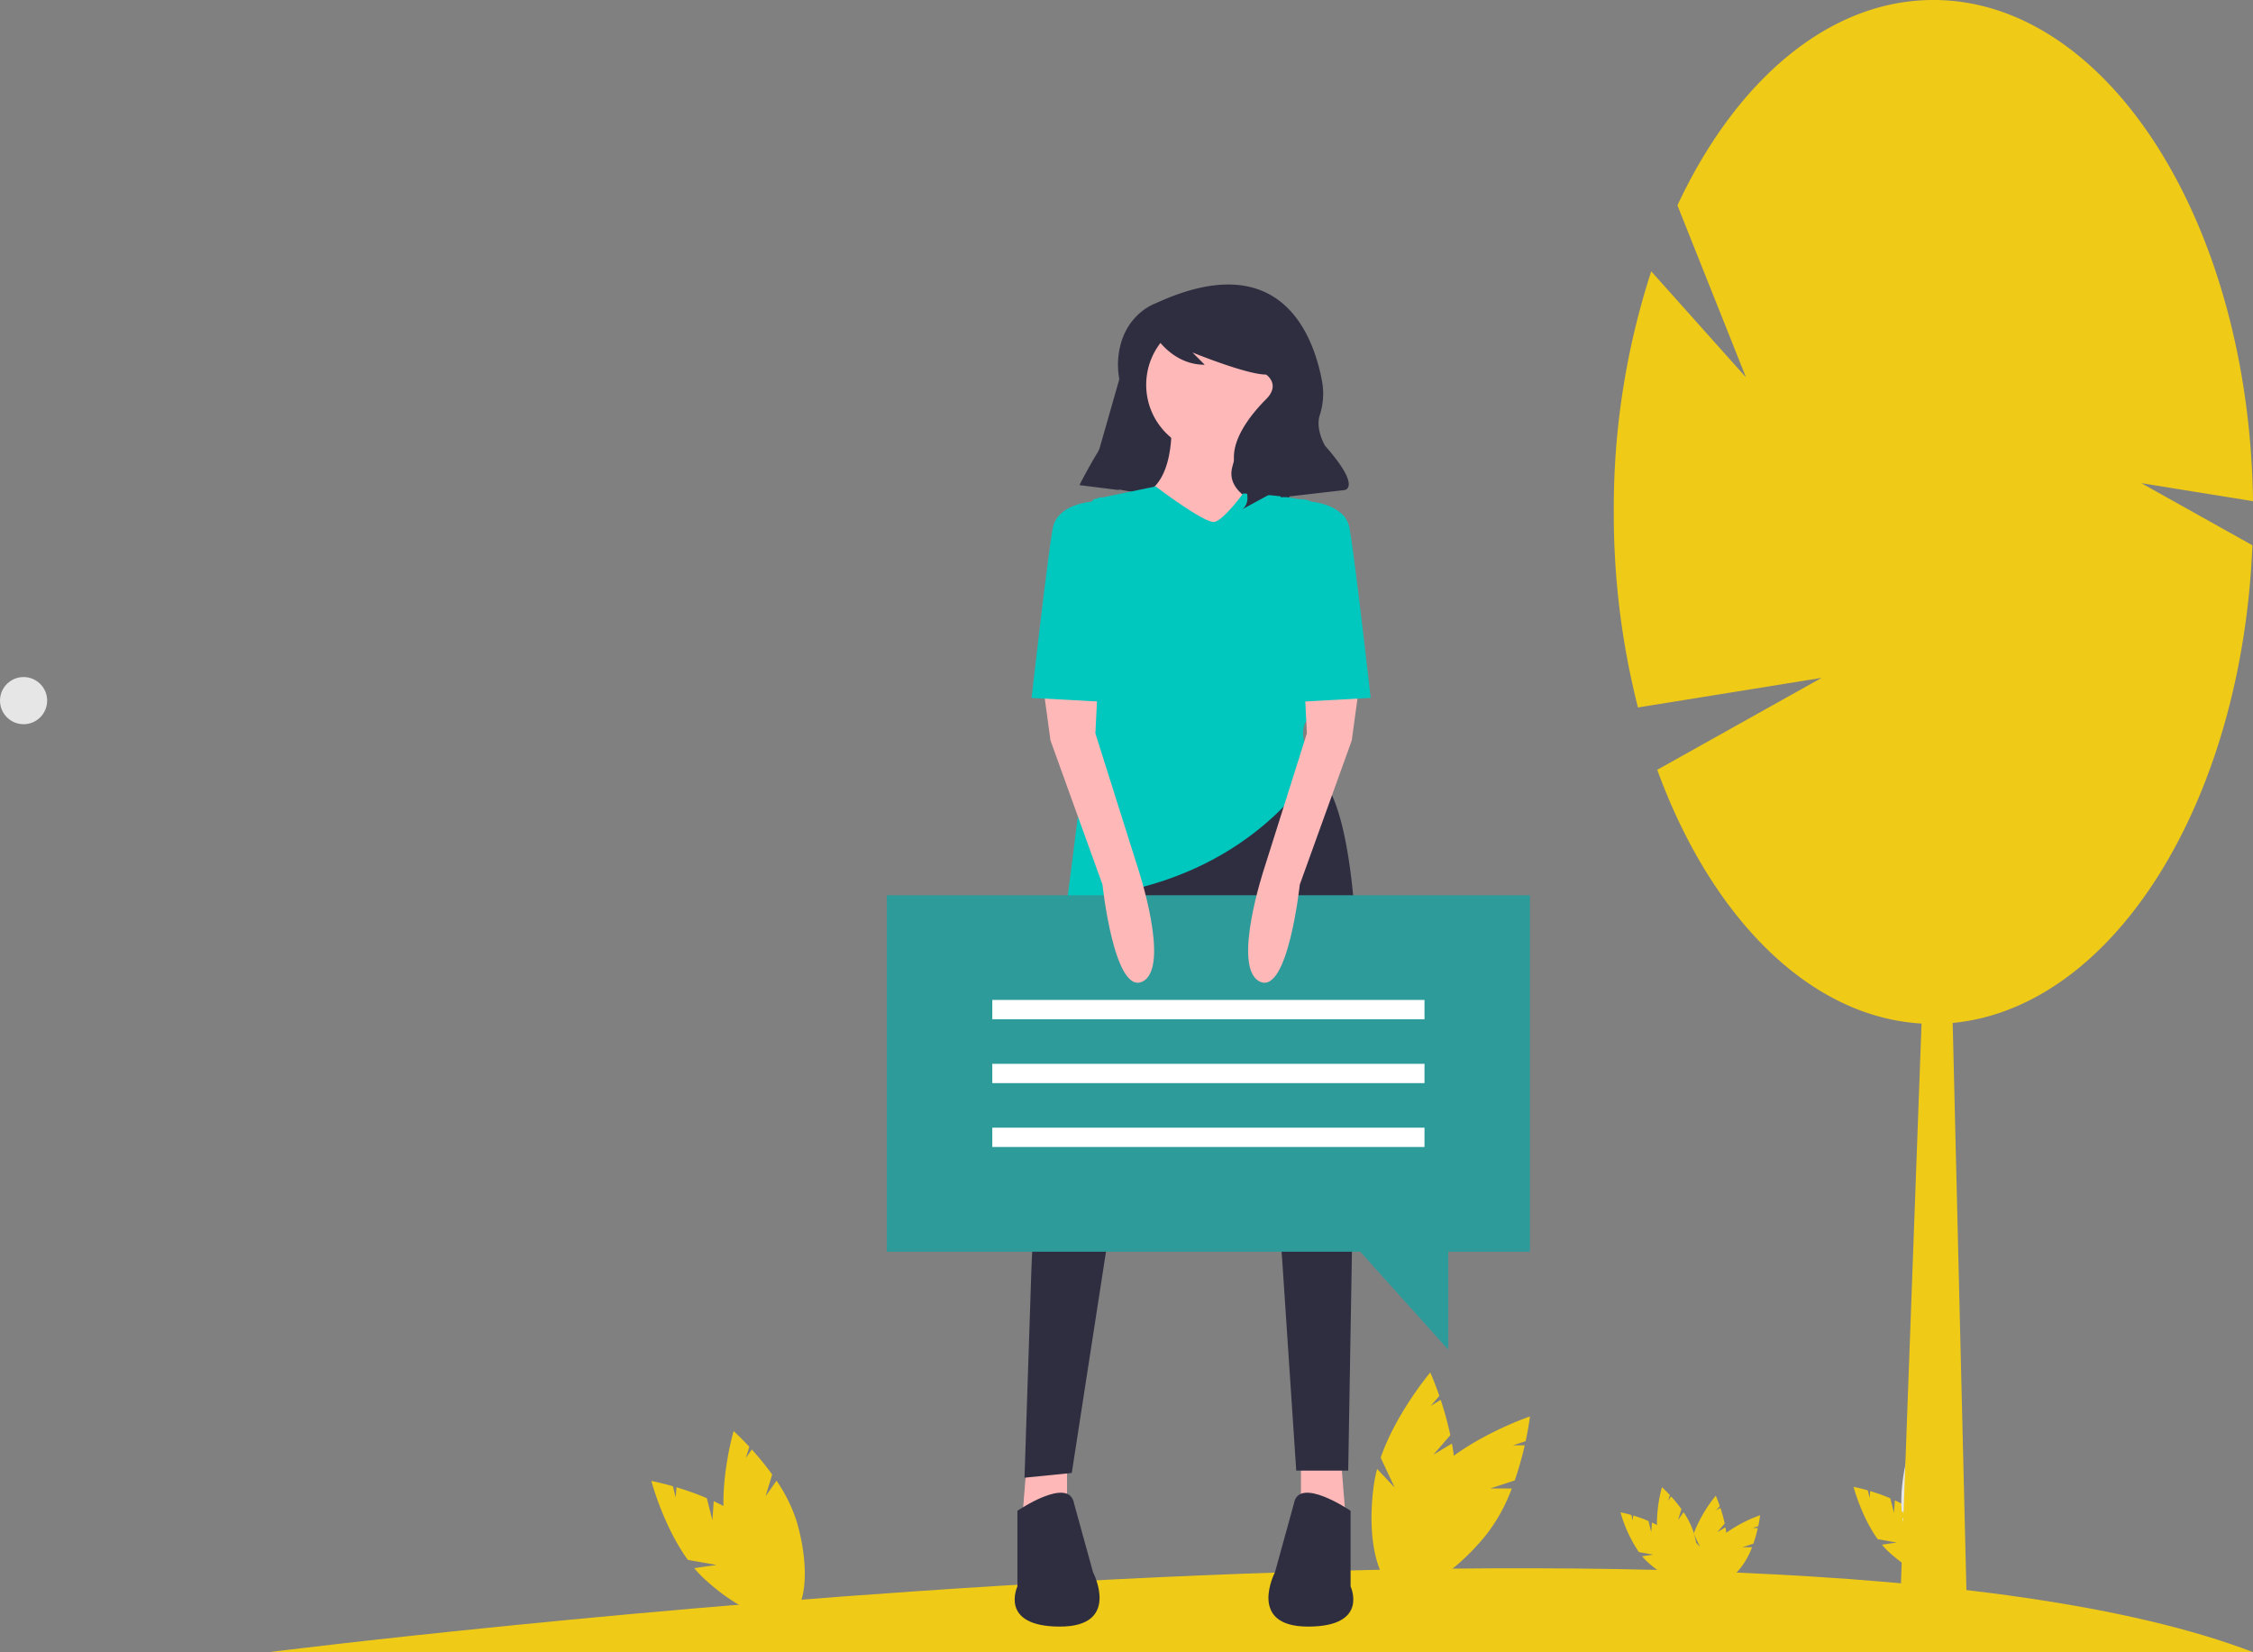 <svg id="reference-image" xmlns="http://www.w3.org/2000/svg" width="682.066" height="500.123" viewBox="0 0 682.066 500.123">
  <rect x="0" y="0" width="682.066" height="500.123" fill="#808080" stroke="none"/>
  <path id="Trazado_256" data-name="Trazado 256" d="M450.636,711.857l-1.692-6.674a86.644,86.644,0,0,0-9.195-3.3l-.214,3.1-.866-3.417c-3.875-1.106-6.511-1.594-6.511-1.594s3.561,13.541,11.029,23.892l8.7,1.529-6.761.975a35.046,35.046,0,0,0,3.024,3.2c10.864,10.085,22.966,14.711,27.028,10.334s-1.451-16.1-12.316-26.185a46.16,46.16,0,0,0-11.834-7.61Z" transform="translate(-234.962 -251.659)" fill="#efca16"/>
  <path id="Trazado_257" data-name="Trazado 257" d="M472.42,700.673l2-6.588a86.678,86.678,0,0,0-6.166-7.577l-1.786,2.545,1.025-3.373c-2.745-2.95-4.75-4.73-4.75-4.73s-3.951,13.432-2.909,26.154l6.66,5.807-6.291-2.66a35.05,35.05,0,0,0,.932,4.307c4.088,14.249,12.055,24.465,17.8,22.818s7.08-14.533,2.992-28.782a46.161,46.161,0,0,0-6.2-12.632Z" transform="translate(-240.652 -247.723)" fill="#efca16"/>
  <path id="Trazado_258" data-name="Trazado 258" d="M811.4,717.928l-.853-3.363a43.716,43.716,0,0,0-4.633-1.662l-.108,1.563-.437-1.722c-1.953-.558-3.281-.8-3.281-.8a41.855,41.855,0,0,0,5.558,12.04l4.385.77-3.407.491a17.64,17.64,0,0,0,1.524,1.615c5.475,5.082,11.573,7.413,13.62,5.208s-.731-8.113-6.206-13.2a23.262,23.262,0,0,0-5.964-3.835Z" transform="translate(-311.502 -254.135)" fill="#efca16"/>
  <path id="Trazado_259" data-name="Trazado 259" d="M822.391,712.292l1.009-3.32a43.669,43.669,0,0,0-3.107-3.818l-.9,1.282.516-1.7c-1.383-1.487-2.394-2.383-2.394-2.383a41.854,41.854,0,0,0-1.466,13.179l3.356,2.926-3.17-1.34a17.687,17.687,0,0,0,.47,2.17c2.06,7.18,6.075,12.328,8.968,11.5s3.568-7.323,1.508-14.5a23.265,23.265,0,0,0-3.123-6.365Z" transform="translate(-314.38 -252.152)" fill="#efca16"/>
  <path id="Trazado_260" data-name="Trazado 260" d="M903.293,710.109l-1.122-4.424a57.441,57.441,0,0,0-6.094-2.187l-.142,2.056-.574-2.265c-2.568-.733-4.316-1.056-4.316-1.056s2.36,8.975,7.31,15.836l5.768,1.013-4.481.646a23.2,23.2,0,0,0,2,2.124c7.2,6.684,15.222,9.751,17.915,6.85s-.962-10.672-8.163-17.356a30.6,30.6,0,0,0-7.844-5.044Z" transform="translate(-329.907 -252.127)" fill="#efca16"/>
  <path id="Trazado_261" data-name="Trazado 261" d="M917.732,702.7l1.327-4.367a57.449,57.449,0,0,0-4.087-5.022l-1.184,1.687.679-2.236c-1.82-1.955-3.148-3.135-3.148-3.135s-2.619,8.9-1.928,17.335l4.414,3.849-4.17-1.763a23.223,23.223,0,0,0,.618,2.855c2.709,9.444,7.99,16.215,11.8,15.124s4.693-9.632,1.983-19.077a30.6,30.6,0,0,0-4.108-8.372Z" transform="translate(-333.678 -249.517)" fill="#e6e6e6"/>
  <path id="Trazado_262" data-name="Trazado 262" d="M725.8,683.448l5.1-5.907a98.225,98.225,0,0,0-2.913-10.678l-3.018,1.817,2.609-3.025c-1.491-4.316-2.751-7.079-2.751-7.079s-10.255,12.1-15.011,25.762l4.236,9.071-5.3-5.642a39.726,39.726,0,0,0-1.01,4.889c-2.3,16.637,1.267,30.876,7.97,31.8s14-11.809,16.3-28.446a52.3,52.3,0,0,0-.626-15.929Z" transform="translate(-291.836 -243.094)" fill="#efca16"/>
  <path id="Trazado_263" data-name="Trazado 263" d="M743.993,697.148l7.416-2.423a98.21,98.21,0,0,0,3.026-10.646l-3.523,0,3.8-1.241c.955-4.465,1.3-7.482,1.3-7.482s-15.035,5.06-26.166,14.295l-1.063,9.955-1.619-7.568a39.72,39.72,0,0,0-3.392,3.664c-10.57,13.053-14.875,27.086-9.616,31.344s18.09-2.871,28.66-15.924a52.31,52.31,0,0,0,7.7-13.96Z" transform="translate(-292.844 -246.565)" fill="#efca16"/>
  <path id="Trazado_264" data-name="Trazado 264" d="M836.83,716.648l2.266-2.627a43.69,43.69,0,0,0-1.3-4.749l-1.342.808,1.16-1.345c-.663-1.919-1.224-3.148-1.224-3.148a41.856,41.856,0,0,0-6.676,11.458l1.884,4.034-2.356-2.509a17.662,17.662,0,0,0-.449,2.175c-1.023,7.4.564,13.732,3.545,14.144s6.227-5.252,7.251-12.651a23.256,23.256,0,0,0-.279-7.085Z" transform="translate(-316.963 -252.82)" fill="#efca16"/>
  <path id="Trazado_265" data-name="Trazado 265" d="M844.921,722.741l3.3-1.078a43.737,43.737,0,0,0,1.346-4.735l-1.567,0,1.689-.552c.425-1.986.58-3.328.58-3.328A41.85,41.85,0,0,0,838.63,719.4l-.473,4.427-.72-3.366a17.65,17.65,0,0,0-1.508,1.629c-4.7,5.805-6.616,12.047-4.277,13.94s8.046-1.277,12.746-7.082a23.26,23.26,0,0,0,3.424-6.209Z" transform="translate(-317.412 -254.364)" fill="#efca16"/>
  <path id="Trazado_266" data-name="Trazado 266" d="M269.335,758.677s451.469-57.1,600.572,0Z" transform="translate(-187.843 -258.554)" fill="#efca16"/>
  <path id="Trazado_267" data-name="Trazado 267" d="M993.035,286.418C991.95,202.333,949.054,134.7,896.29,134.7c-31.708,0-59.854,24.424-77.5,62.166l20.751,52.067-28.679-32.093a231.716,231.716,0,0,0-11.339,72.839,237.465,237.465,0,0,0,7.315,59.189l55.611-8.966-49.771,27.831c16.215,44.453,45.85,74.814,80.01,76.817l-6.583,179.1,20.373.728L902.12,444.372c48.643-4.632,87.609-66.8,90.73-144.606l-33.615-18.8Z" transform="translate(-310.97 -134.703)" fill="#efca16"/>
  <path id="Trazado_268" data-name="Trazado 268" d="M442.83,171.963l26.77,4.709,8.924-44.728-21.565-9.416Z" transform="translate(-113.064 -25.352)" fill="#2f2e41"/>
  <path id="Trazado_269" data-name="Trazado 269" d="M483.418,180.983l26.77,4.708,8.923-44.727-21.564-9.416Z" transform="translate(-121.462 -27.218)" fill="#2f2e41"/>
  <path id="Trazado_270" data-name="Trazado 270" d="M523.631,556.815v18.6h13.591l-1.431-17.883Z" transform="translate(-129.782 -115.207)" fill="#ffb8b8"/>
  <path id="Trazado_271" data-name="Trazado 271" d="M430.792,556.815v18.6H417.2l1.431-17.883Z" transform="translate(-107.761 -115.207)" fill="#ffb8b8"/>
  <path id="Trazado_272" data-name="Trazado 272" d="M592.47,464.631,581.6,530.869a395.571,395.571,0,0,0-5,50.973l-2.013,60.906,14.307-1.431,10.73-69.387s27.9-103.008,37.912-82.263,15.022,86.555,15.022,86.555l4.292,64.38h15.737l1.431-84.409s8.584-118.03-12.876-128.045Z" transform="translate(-264.431 -195.418)" fill="#2f2e41"/>
  <path id="Trazado_273" data-name="Trazado 273" d="M692.567,709.932S676.83,699.2,675.4,707.786l-5.723,20.745s-8.584,16.453,10.015,16.453,12.876-12.161,12.876-12.161Z" transform="translate(-283.696 -252.587)" fill="#2f2e41"/>
  <path id="Trazado_274" data-name="Trazado 274" d="M571.663,709.932s15.737-10.73,17.168-2.146l5.723,20.745s8.584,16.452-10.015,16.452-12.876-12.161-12.876-12.161Z" transform="translate(-263.654 -252.587)" fill="#2f2e41"/>
  <circle id="Elipse_38" data-name="Elipse 38" cx="20.745" cy="20.745" r="20.745" transform="translate(346.995 95.745)" fill="#ffb8b8"/>
  <path id="Trazado_275" data-name="Trazado 275" d="M628.268,292.856s2.146,20.029-8.584,24.321l17.883,21.46,23.606-16.453S644,318.608,646.866,308.593s2.861-11.445,2.861-11.445Z" transform="translate(-273.761 -167.425)" fill="#ffb8b8"/>
  <path id="Trazado_276" data-name="Trazado 276" d="M617.642,320.366s15.022,11.445,17.884,10.73,8.584-8.584,8.584-8.584,21.1.358,29.686,6.08-8.226,41.132-8.226,41.132,4.65,16.095-1.073,20.387,1.431,15.022,1.431,15.022-14.307,26.467-52.219,36.482c0,0-23.606,9.3-22.891,4.292s7.869-62.234,7.869-62.234V324.3Z" transform="translate(-267.786 -173.117)" fill="#00c8be"/>
  <path id="Trazado_277" data-name="Trazado 277" d="M618.615,249s-10.834,3.611-11.384,17.872a25.293,25.293,0,0,0,.752,6.772c.61,2.585,1,8.148-3.725,15.417a152.633,152.633,0,0,0-8.662,14.9l-.034.068,11.9,1.487,2.53-19.722a98.209,98.209,0,0,1,7.8-27.686l.082-.184s5.205,9.667,15.616,9.667l-3.718-3.718s16.36,6.693,22.309,6.693c0,0,4.462,2.974,0,7.436s-13.385,14.872-8.18,23.052.744,10.411.744,10.411l8.18-4.462,3.718-2.231v2.974l19.334-2.231s5.205-.744-5.949-13.385c0,0-2.945-4.909-1.657-9.143A21.358,21.358,0,0,0,669.08,273C666.581,259.06,656.776,231.345,618.615,249Z" transform="translate(-268.771 -157.172)" fill="#2f2e41"/>
  <path id="Trazado_278" data-name="Trazado 278" d="M365.556,341.7H560.245V449.61h-24.73v29.675L508.874,449.61H365.556Z" transform="translate(-97.076 -70.699)" fill="#2e9b9b"/>
  <rect id="Rectángulo_65" data-name="Rectángulo 65" width="130.841" height="5.845" transform="translate(431.245 308.545) rotate(180)" fill="#fff"/>
  <rect id="Rectángulo_66" data-name="Rectángulo 66" width="130.841" height="5.845" transform="translate(431.245 327.879) rotate(180)" fill="#fff"/>
  <rect id="Rectángulo_67" data-name="Rectángulo 67" width="130.841" height="5.845" transform="translate(431.245 347.212) rotate(180)" fill="#fff"/>
  <path id="Trazado_279" data-name="Trazado 279" d="M581.8,397.3l2.146,15.737,15.737,43.635s3.577,33.621,12.161,29.329-1.431-34.336-1.431-34.336l-12.876-40.774.715-14.307Z" transform="translate(-265.923 -188.886)" fill="#ffb8b8"/>
  <path id="Trazado_280" data-name="Trazado 280" d="M604.475,326.581l-6.452-2.1-2.847,1.389s-10.015.715-11.445,7.869-6.438,51.5-6.438,51.5l26.467,1.431Z" transform="translate(-264.99 -173.968)" fill="#00c8be"/>
  <path id="Trazado_281" data-name="Trazado 281" d="M693.466,397.3l-2.146,15.737-15.737,43.635S672.006,490.288,663.422,486s1.431-34.336,1.431-34.336l12.876-40.774-.715-14.307Z" transform="translate(-282.092 -188.886)" fill="#ffb8b8"/>
  <path id="Trazado_282" data-name="Trazado 282" d="M672.447,326.737l3.441-1.122a7.829,7.829,0,0,1,5.859.407h0s10.015.715,11.445,7.869,6.438,51.5,6.438,51.5l-26.467,1.431Z" transform="translate(-284.678 -174.123)" fill="#00c8be"/>
  <circle id="Elipse_39" data-name="Elipse 39" cx="7.138" cy="7.138" r="7.138" transform="translate(0 204.955)" fill="#e6e6e6"/>
</svg>
